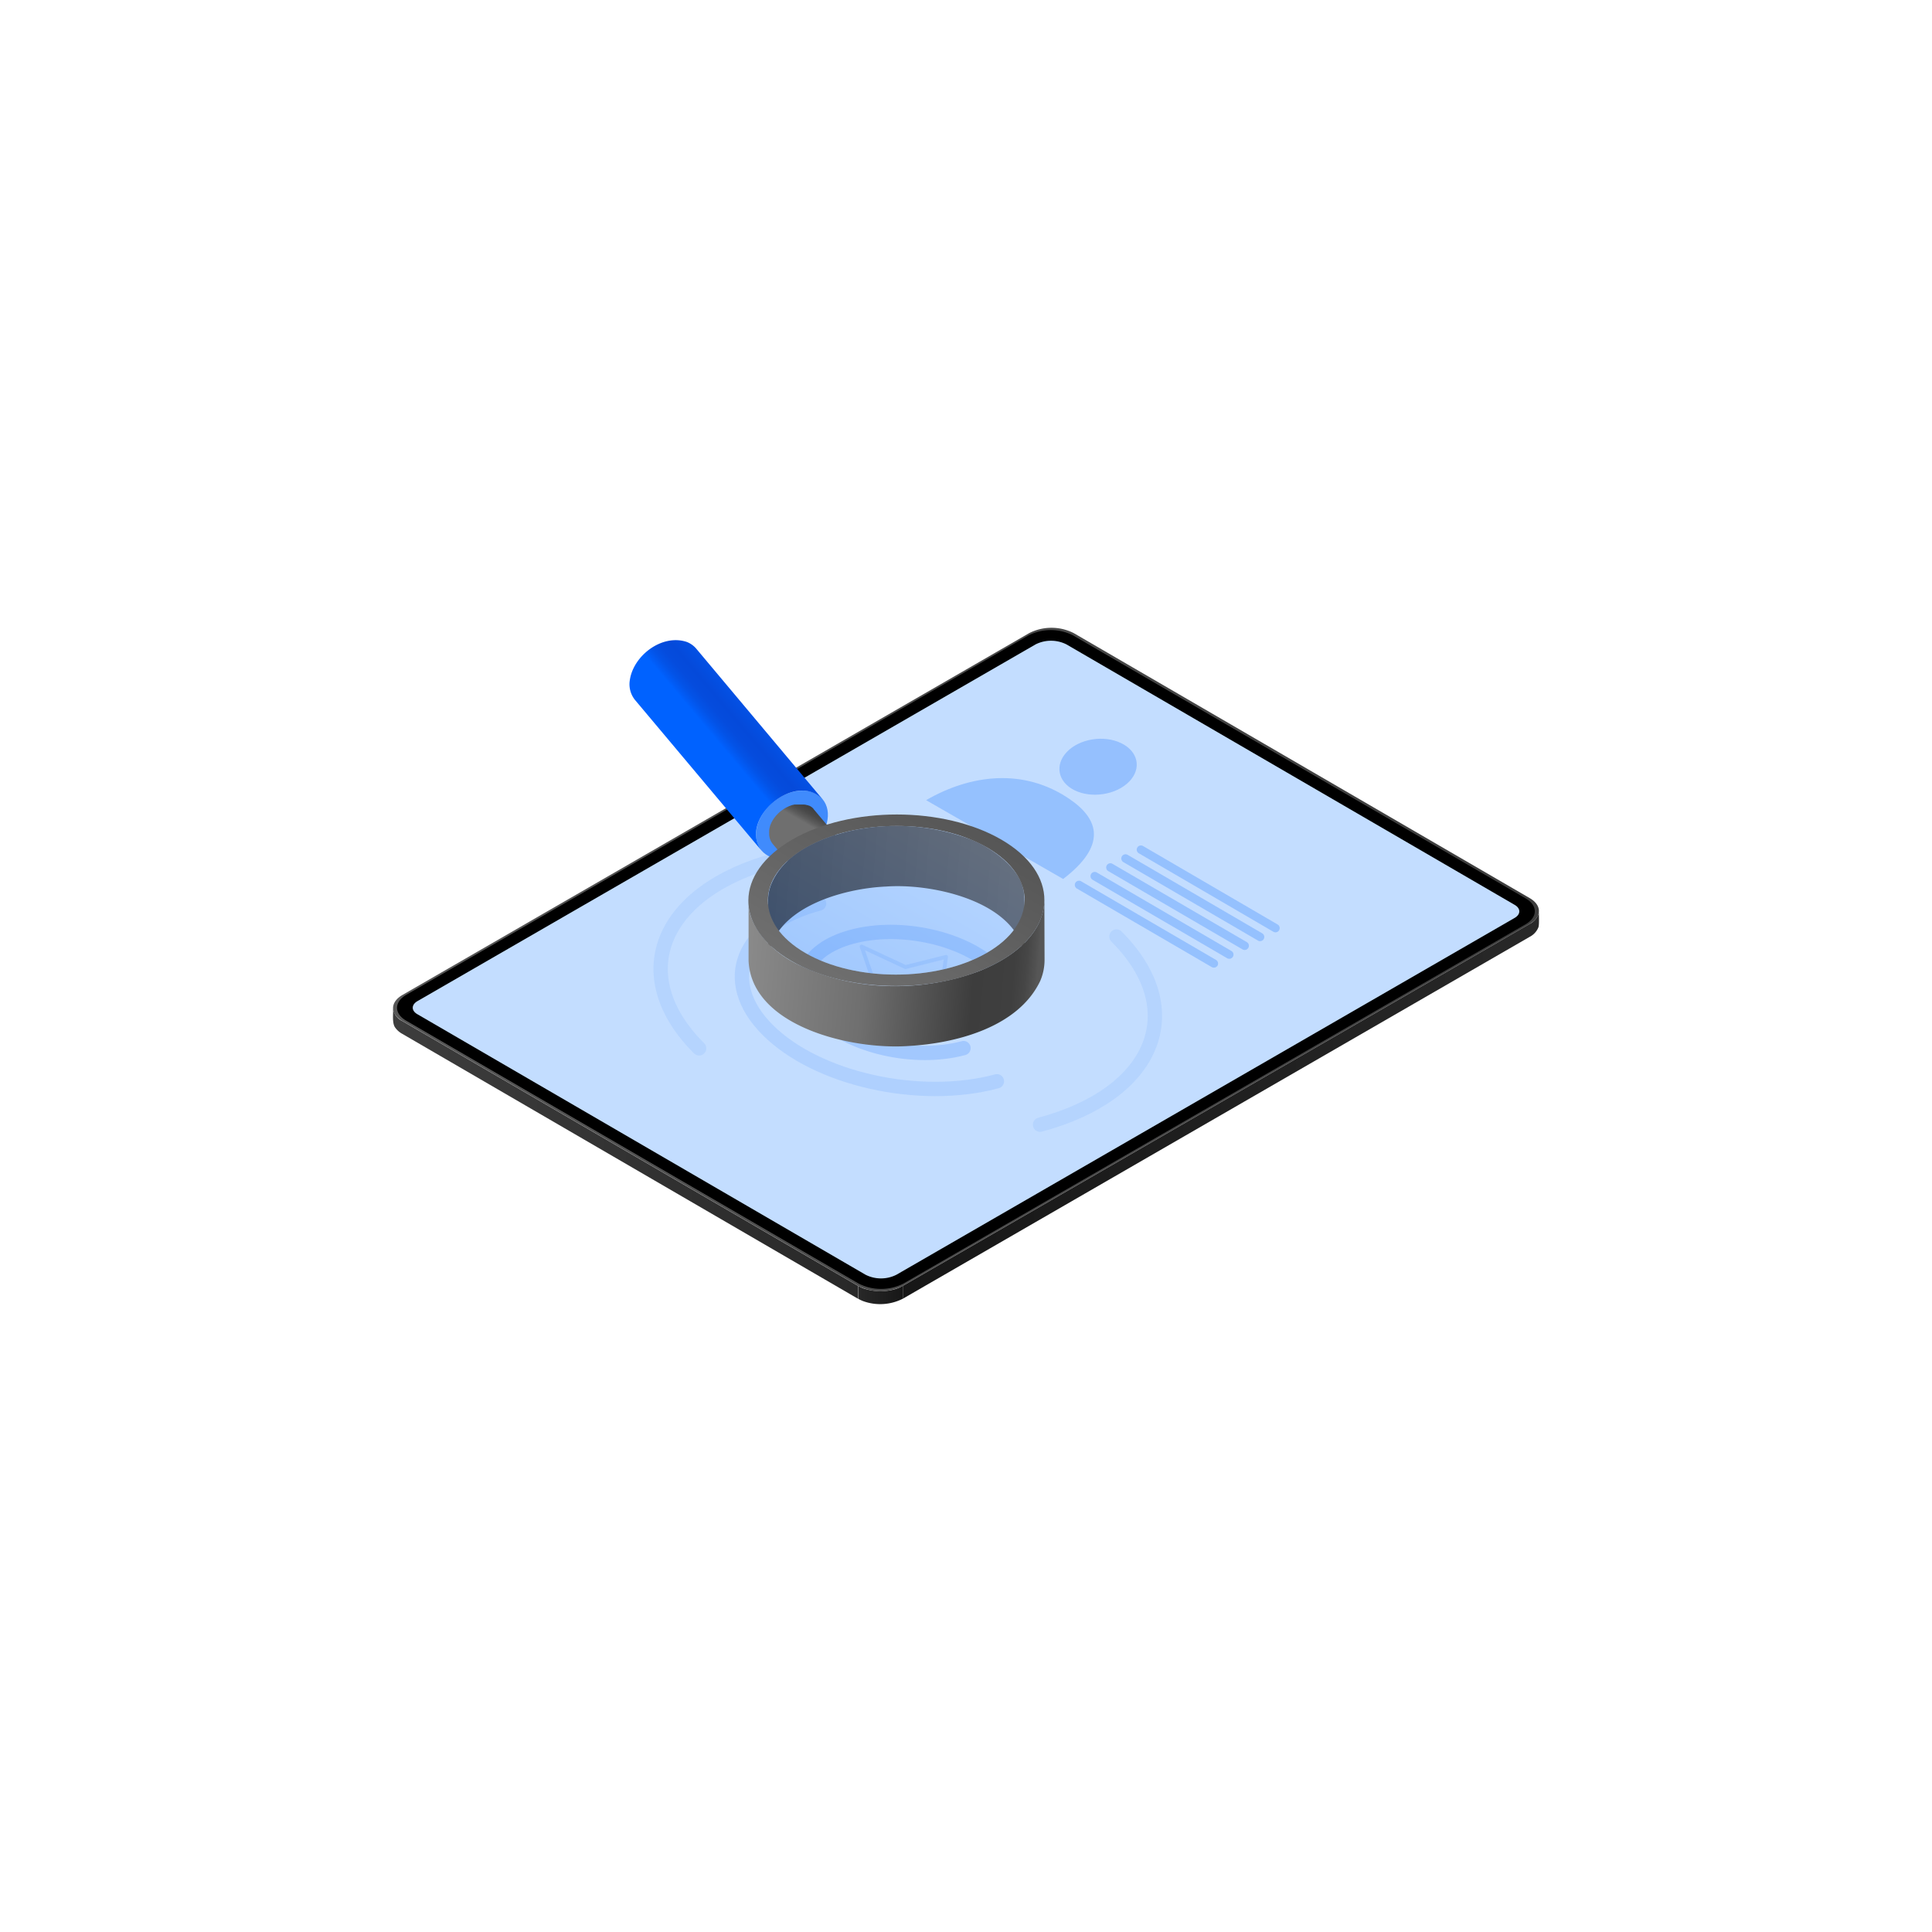 <svg xmlns="http://www.w3.org/2000/svg" xmlns:xlink="http://www.w3.org/1999/xlink" width="500" height="500" viewBox="0 0 500 500"><defs><style>.cls-1{isolation:isolate;}.cls-2{fill:url(#linear-gradient);}.cls-3{fill:url(#linear-gradient-2);}.cls-4{fill:url(#linear-gradient-3);}.cls-5{fill:url(#linear-gradient-4);}.cls-6{fill:#c3ddff;}.cls-10,.cls-7,.cls-8,.cls-9{fill:none;stroke:#408bfc;stroke-linecap:round;stroke-linejoin:round;}.cls-7,.cls-8,.cls-9{stroke-width:3.71px;}.cls-7{opacity:0.11;}.cls-10,.cls-8{opacity:0.15;}.cls-20,.cls-9{opacity:0.25;}.cls-11,.cls-13{opacity:0.35;}.cls-12,.cls-13{fill:#408bfc;}.cls-14{fill:url(#linear-gradient-5);}.cls-15{fill:url(#linear-gradient-6);}.cls-16{fill:url(#linear-gradient-7);}.cls-17{fill:url(#linear-gradient-8);}.cls-18{fill:url(#linear-gradient-9);}.cls-19{fill:url(#linear-gradient-10);}.cls-21{fill:url(#linear-gradient-11);}</style><linearGradient id="linear-gradient" x1="101.71" y1="298.52" x2="222.09" y2="298.52" gradientUnits="userSpaceOnUse"><stop offset="0" stop-color="#3d3d3d"/><stop offset="1" stop-color="#282828"/></linearGradient><linearGradient id="linear-gradient-2" x1="233.65" y1="285.94" x2="398.29" y2="285.94" gradientUnits="userSpaceOnUse"><stop offset="0" stop-color="#171717"/><stop offset="1" stop-color="#282828"/></linearGradient><linearGradient id="linear-gradient-3" x1="101.72" y1="248.33" x2="398.27" y2="248.33" gradientUnits="userSpaceOnUse"><stop offset="0" stop-color="#565656"/><stop offset="1" stop-color="#3d3d3d"/></linearGradient><linearGradient id="linear-gradient-4" x1="-831.08" y1="-7792.58" x2="-836.87" y2="-7802.6" gradientTransform="translate(-6942.03 -2841.41) rotate(120)" gradientUnits="userSpaceOnUse"><stop offset="0" stop-color="#282828"/><stop offset="1" stop-color="#171717"/></linearGradient><linearGradient id="linear-gradient-5" x1="3893.06" y1="146.97" x2="3912.48" y2="139.9" gradientTransform="matrix(0.5, -0.87, -0.87, -0.5, -1641.02, 3642.64)" gradientUnits="userSpaceOnUse"><stop offset="0" stop-color="#0062ff"/><stop offset="0.03" stop-color="#015df8"/><stop offset="0.12" stop-color="#0353e7"/><stop offset="0.22" stop-color="#054cdd"/><stop offset="0.35" stop-color="#054ada"/><stop offset="1" stop-color="#0062ff"/></linearGradient><linearGradient id="linear-gradient-6" x1="3881.45" y1="103.47" x2="3894.99" y2="103.47" gradientTransform="matrix(0.94, -0.34, -0.34, -0.94, -3405.42, 1649.25)" gradientUnits="userSpaceOnUse"><stop offset="0" stop-color="#a2a2a2"/><stop offset="0" stop-color="#a2a2a2"/><stop offset="0.22" stop-color="#949494"/><stop offset="0.49" stop-color="#8c8c8c"/><stop offset="1" stop-color="#8a8a8a"/></linearGradient><linearGradient id="linear-gradient-7" x1="3881.68" y1="110.85" x2="3899.25" y2="110.85" gradientTransform="matrix(0.5, -0.87, -0.87, -0.5, -1641.02, 3642.64)" gradientUnits="userSpaceOnUse"><stop offset="0" stop-color="#6f6f6f"/><stop offset="0.07" stop-color="#5b5b5b"/><stop offset="0.15" stop-color="#4a4a4a"/><stop offset="0.24" stop-color="#404040"/><stop offset="0.35" stop-color="#3d3d3d"/><stop offset="1" stop-color="#6f6f6f"/></linearGradient><linearGradient id="linear-gradient-8" x1="4049.67" y1="112.99" x2="4078.24" y2="51.73" gradientTransform="matrix(0.5, -0.87, -0.87, -0.5, -1727.99, 3793.29)" gradientUnits="userSpaceOnUse"><stop offset="0" stop-color="#3d3d3d"/><stop offset="1" stop-color="#565656"/></linearGradient><linearGradient id="linear-gradient-9" x1="4031.54" y1="110.08" x2="4064.39" y2="39.62" gradientTransform="matrix(0.5, -0.87, -0.87, -0.5, -1727.99, 3793.29)" gradientUnits="userSpaceOnUse"><stop offset="0" stop-color="#8c8c8c"/><stop offset="0.43" stop-color="#6f6f6f"/><stop offset="0.79" stop-color="#3d3d3d"/><stop offset="0.92" stop-color="#3f3f3f"/><stop offset="0.96" stop-color="#464646"/><stop offset="0.99" stop-color="#515151"/><stop offset="1" stop-color="#565656"/></linearGradient><linearGradient id="linear-gradient-10" x1="6002.45" y1="82.79" x2="6056.79" y2="82.79" gradientTransform="translate(3318.46 -4947.42) rotate(120)" gradientUnits="userSpaceOnUse"><stop offset="0" stop-color="#565656"/><stop offset="1" stop-color="#6f6f6f"/></linearGradient><linearGradient id="linear-gradient-11" x1="6006.05" y1="82.79" x2="6053.19" y2="82.79" gradientTransform="translate(3318.46 -4947.42) rotate(120)" gradientUnits="userSpaceOnUse"><stop offset="0" stop-color="#97c1ff"/><stop offset="1" stop-color="#408bfc"/></linearGradient></defs><g id="Dark_Theme_Objects" data-name="Dark Theme Objects"><g id="Laptop_Light" data-name="Laptop Light"><g class="cls-1"><path class="cls-2" d="M222.08,332.8l-118-68.58a4.15,4.15,0,0,1-2.36-3.31c.1,1.45-.33,3.92.6,5.09h0a5.44,5.44,0,0,0,1.74,1.53l118,68.59Z"/><path class="cls-3" d="M395.87,242.46a4.78,4.78,0,0,0,2.26-2.45h0c.28-.61.1-3.56.14-4.24a2.56,2.56,0,0,1-.14.9h0a4.76,4.76,0,0,1-2.26,2.45L233.65,332.78v3.33Z"/><path class="cls-4" d="M233.65,332.78a12.72,12.72,0,0,1-11.57,0l-118-68.58c-3.16-1.83-3.14-4.84.06-6.7l162.21-93.65a12.75,12.75,0,0,1,11.54,0l118,68.58c3.18,1.85,3.17,4.83,0,6.68Z"/><path class="cls-5" d="M231,333.81a13.69,13.69,0,0,1-7.61-.4h0a10.07,10.07,0,0,1-1.28-.61v3.33a9.82,9.82,0,0,0,1.27.6h0a12.91,12.91,0,0,0,10.28-.63v-3.33A9.61,9.61,0,0,1,231,333.81Z"/></g><path d="M233.8,332.19a12.75,12.75,0,0,1-11.57,0L105.11,264.14c-3.16-1.84-3.14-4.85.06-6.7l161-93a12.75,12.75,0,0,1,11.54,0l117.12,68.06c3.19,1.85,3.15,4.85,0,6.69Z"/><path class="cls-6" d="M232,329.9a8.86,8.86,0,0,1-8,0L108,262.47c-1.58-.92-1.57-2.42,0-3.36L268,166.77a8.89,8.89,0,0,1,8,0l116,67.41c1.61.93,1.58,2.45,0,3.37Z"/></g><path class="cls-7" d="M288.94,242.37c18.91,18.9,10.06,40.71-19.77,48.7"/><path class="cls-7" d="M180.93,271.31C162,252.4,170.87,230.59,200.7,222.6"/><path class="cls-8" d="M258,279.84c-20,5.38-46.6-.57-59.31-13.28s-6.76-27.36,13.29-32.73"/><path class="cls-9" d="M249.35,271.25c-12.56,3.37-29.19-.36-37.16-8.32s-4.23-17.15,8.33-20.51,29.19.36,37.16,8.32"/><polygon class="cls-10" points="222.99 244.97 234.34 250.27 244.84 247.64 243.65 255.77 253.12 262.79 241.04 262.52 236.39 269.48 230.11 261.19 217.77 258.47 225.97 253.61 222.99 244.97"/><g class="cls-11"><path class="cls-12" d="M239.68,207.08l35.46,20.4c11.28-8.62,9.38-15.39,1.73-20.64C264.82,198.57,251,200.53,239.68,207.08Z"/></g><g class="cls-11"><path class="cls-12" d="M314.15,250.42a1.1,1.1,0,0,1-.55-.14L278.78,230a1.09,1.09,0,1,1,1.09-1.88l34.82,20.3a1.09,1.09,0,0,1,.4,1.49A1.08,1.08,0,0,1,314.15,250.42Z"/><path class="cls-12" d="M318.13,248.14a1.08,1.08,0,0,1-.54-.15l-34.82-20.3a1.09,1.09,0,1,1,1.09-1.89l34.82,20.31a1.08,1.08,0,0,1,.4,1.48A1.1,1.1,0,0,1,318.13,248.14Z"/><path class="cls-12" d="M322.12,245.85a1.06,1.06,0,0,1-.54-.14L286.75,225.4a1.09,1.09,0,0,1,1.09-1.88l34.83,20.3a1.08,1.08,0,0,1,.39,1.49A1.07,1.07,0,0,1,322.12,245.85Z"/><path class="cls-12" d="M326.11,243.57a1.11,1.11,0,0,1-.55-.15l-34.82-20.3a1.09,1.09,0,0,1,1.09-1.89l34.82,20.31a1.09,1.09,0,0,1,.4,1.49A1.1,1.1,0,0,1,326.11,243.57Z"/><path class="cls-12" d="M330.1,241.28a1.07,1.07,0,0,1-.55-.14l-34.82-20.31a1.08,1.08,0,0,1-.4-1.48,1.09,1.09,0,0,1,1.49-.4l34.82,20.3a1.09,1.09,0,0,1,.4,1.49A1.08,1.08,0,0,1,330.1,241.28Z"/></g><path class="cls-13" d="M290.15,192.32c-4.44-2.15-10.73-1.15-14,2.23s-2.4,7.87,2,10,10.73,1.14,14.05-2.24S294.59,194.46,290.15,192.32Z"/><g class="cls-1"><ellipse class="cls-12" cx="204.96" cy="213.43" rx="10.32" ry="7.62" transform="translate(-89.25 181.8) rotate(-40.02)"/><path class="cls-14" d="M177.73,166.13a6.12,6.12,0,0,1,2.43,1.71l32.71,39c-7.05-7.36-21.81,5.12-15.82,13.26l-32.71-38.95A6.5,6.5,0,0,1,163,176C163.93,169.64,171.34,164,177.73,166.13Z"/></g><g class="cls-1"><ellipse class="cls-15" cx="213.48" cy="223.61" rx="6.96" ry="5.13" transform="translate(-93.8 189.66) rotate(-40.02)"/><path class="cls-16" d="M209.12,208.41l.22.09.09,0,0,0,.11.06.17.09.11.07.1.06,0,0a3.44,3.44,0,0,1,.36.28l0,0s0,0,0,0a3.19,3.19,0,0,1,.26.26l0,0,0,.05,8.05,9.58-.09-.1-.26-.26-.06-.06-.36-.28-.13-.09-.12-.07-.16-.09-.12-.06-.12,0-.22-.09-.13-.05-.22-.07-.15,0-.19-.05-.17,0-.2,0-.17,0-.21,0h-1l-.24,0-.17,0-.28.05-.15,0-.43.1-.59.19-.14.06c-.12,0-.24.1-.36.15l-.39.18-.27.14a3.07,3.07,0,0,0-.31.17l-.28.18-.26.17-.29.21-.24.18-.27.23-.23.21-.25.23-.25.26-.2.23-.29.34-.18.23-.09.13-.25.38-.08.12c-.1.16-.19.33-.28.5l0,.09c-.07.14-.14.28-.2.42l-.06.16c-.06.14-.11.28-.16.43l0,.09c-.05.18-.1.35-.14.53a.59.59,0,0,0,0,.13c0,.14-.05.27-.07.41s0,.1,0,.15,0,.36,0,.53a4.19,4.19,0,0,0,.94,2.74l-8.05-9.57a4.15,4.15,0,0,1-.94-2.74,4.58,4.58,0,0,1,0-.53.77.77,0,0,1,0-.15c0-.14,0-.28.06-.41l0-.14a5,5,0,0,1,.14-.52l0-.1c.05-.14.1-.29.16-.43l.06-.15c.06-.14.12-.28.19-.42a.93.93,0,0,1,.05-.1l.24-.44,0,0a.83.83,0,0,1,.08-.12c.08-.13.16-.26.25-.38l.09-.13.06-.08.12-.15c.09-.12.19-.23.29-.35l.07-.09.13-.13.25-.26.1-.11.14-.12.24-.22.11-.1.16-.12.24-.19.1-.08.19-.12.26-.18.09-.07.19-.1.3-.18.11-.06.16-.07.39-.19.14-.06.23-.09.14-.05a4.72,4.72,0,0,1,.53-.18h.06l.43-.11.14,0,.29,0,.16,0,.25,0h.8l.18,0h.21l.17,0,.2,0,.16,0,.2.05.08,0,.07,0,.21.07Z"/></g><path class="cls-17" d="M250.06,216.83c6.42,2.16,13.67,7.72,14.75,13.32.66,1.62.27,16.36.39,18.36-.73-14.75-23.17-20-35.91-19.07-11.32.49-29.78,5.65-30.51,19.26l0-15.61a11.63,11.63,0,0,1,.65-3.83c3.12-8.2,12.17-12.12,20.15-14.1A54.6,54.6,0,0,1,250.06,216.83Z"/><path class="cls-18" d="M206.51,249.62c14.37,7,31.86,7.27,46.77,1.75,7.9-3.09,16.82-9.13,17-18.49l.05,15.61a13.74,13.74,0,0,1-1.12,5.37c-5.69,12-21.85,16.16-34.07,16.84-14.67,1.06-40.57-5-41.41-22l0-15.61C193.39,239.08,198.87,245.94,206.51,249.62Z"/><path class="cls-19" d="M204.78,248.68C189.87,240,190,226,205,217.3s39.26-8.66,54.16,0,14.83,22.7-.17,31.37S219.68,257.34,204.78,248.68Zm3.75-29.3c-13,7.51-13.06,19.72-.15,27.22s34,7.5,47,0,13.06-19.71.15-27.21-34-7.51-47,0"/><g class="cls-20"><path class="cls-21" d="M255.36,246.6c13-7.5,13.06-19.71.15-27.22s-34-7.5-47,0-13.06,19.72-.15,27.22S242.37,254.1,255.36,246.6Z"/></g></g></svg>